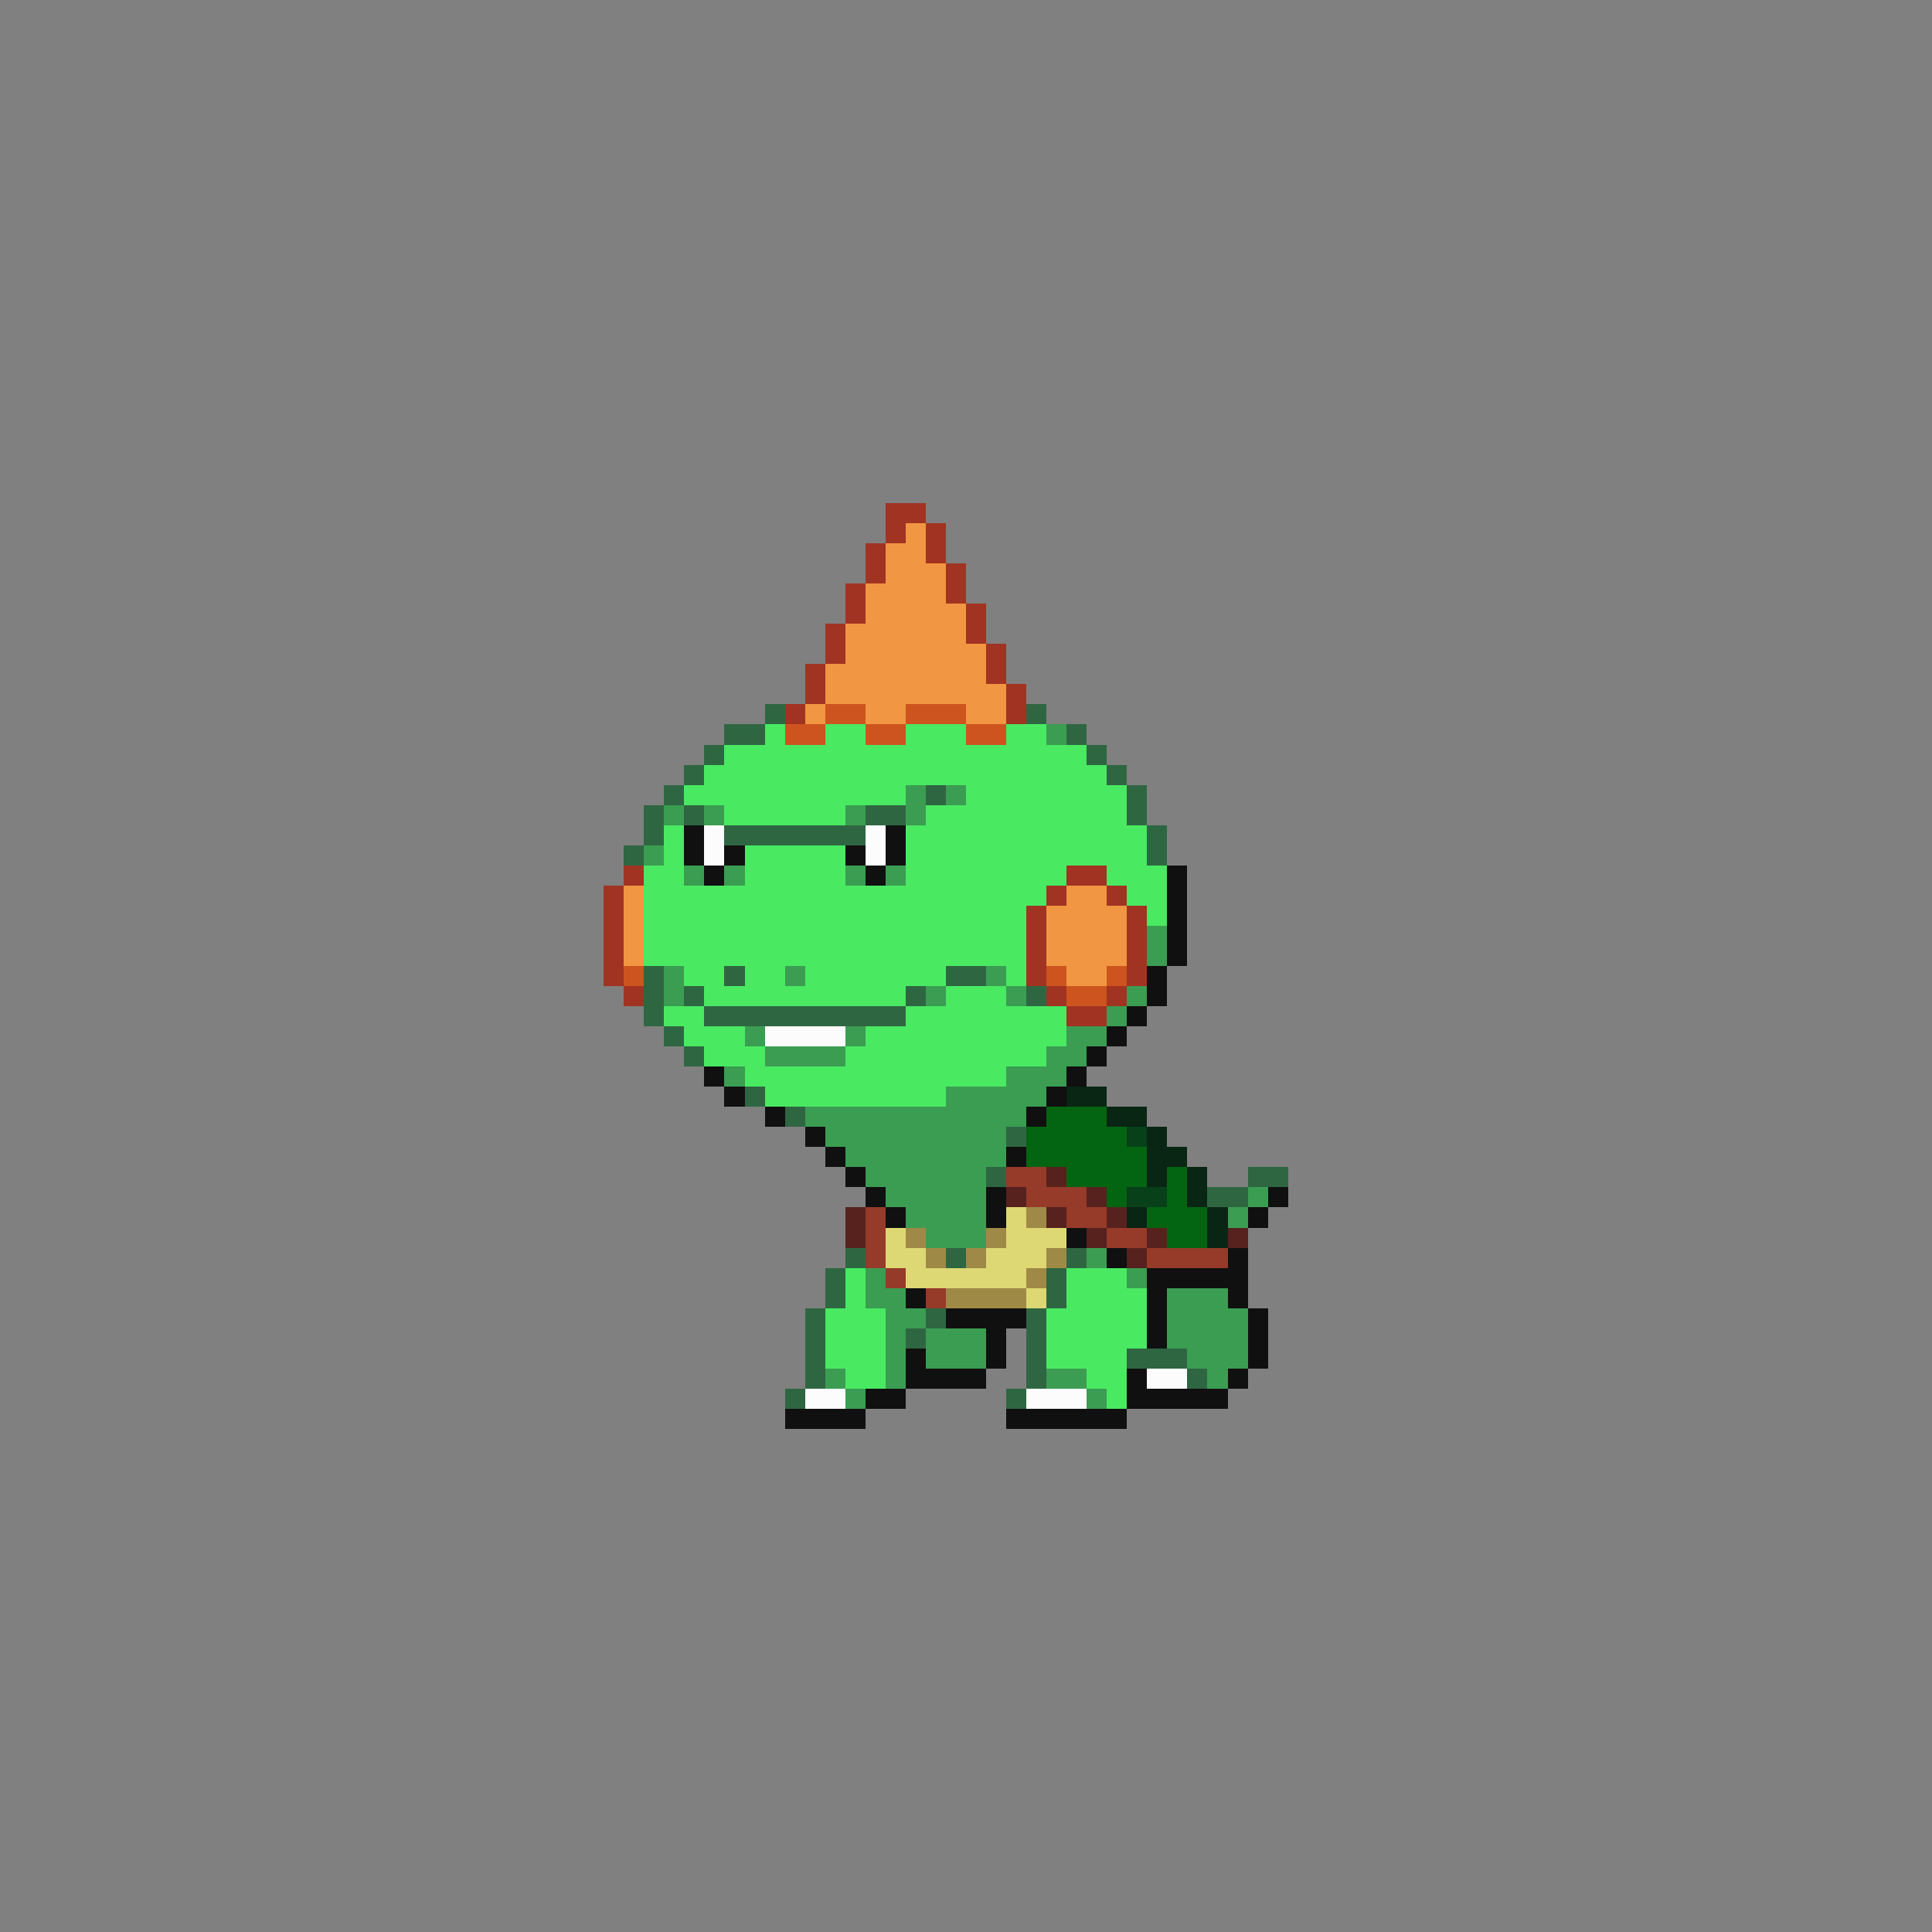 <svg xmlns="http://www.w3.org/2000/svg" viewBox="0 -0.5 96 96" shape-rendering="crispEdges">
<rect x="0" y="-0.5" width="96" height="96" fill="#808080" stroke="none"/>
<path stroke="#a13322" d="M44 25h2M44 26h1M46 26h1M43 27h1M46 27h1M43 28h1M47 28h1M42 29h1M47 29h1M42 30h1M48 30h1M41 31h1M48 31h1M41 32h1M49 32h1M40 33h1M49 33h1M40 34h1M50 34h1M39 35h1M50 35h1M31 43h1M53 43h2M30 44h1M52 44h1M55 44h1M30 45h1M51 45h1M56 45h1M30 46h1M51 46h1M56 46h1M30 47h1M51 47h1M56 47h1M30 48h1M51 48h1M56 48h1M31 49h1M52 49h1M55 49h1M53 50h2" />
<path stroke="#f19642" d="M45 26h1M44 27h2M44 28h3M43 29h4M43 30h5M42 31h6M42 32h7M41 33h8M41 34h9M40 35h1M43 35h2M48 35h2M31 44h1M53 44h2M31 45h1M52 45h4M31 46h1M52 46h4M31 47h1M52 47h4M53 48h2" />
<path stroke="#2f6642" d="M38 35h1M51 35h1M36 36h2M53 36h1M35 37h1M54 37h1M34 38h1M55 38h1M33 39h1M46 39h1M56 39h1M32 40h1M34 40h1M43 40h2M56 40h1M32 41h1M36 41h7M57 41h1M31 42h1M57 42h1M32 48h1M36 48h1M47 48h2M32 49h1M34 49h1M45 49h1M51 49h1M32 50h1M35 50h10M33 51h1M34 52h1M37 54h1M39 55h1M50 56h1M49 58h1M62 58h2M60 59h2M42 62h1M47 62h1M53 62h1M41 63h1M52 63h1M41 64h1M52 64h1M40 65h1M46 65h1M51 65h1M40 66h1M45 66h1M51 66h1M40 67h1M51 67h1M56 67h3M40 68h1M51 68h1M59 68h1M39 69h1M50 69h1" />
<path stroke="#cd541e" d="M41 35h2M45 35h3M39 36h2M43 36h2M48 36h2M31 48h1M52 48h1M55 48h1M53 49h2" />
<path stroke="#49e962" d="M38 36h1M41 36h2M45 36h3M50 36h2M36 37h18M35 38h20M34 39h11M48 39h8M36 40h6M46 40h10M33 41h1M45 41h12M33 42h1M37 42h5M45 42h12M32 43h2M37 43h5M45 43h8M55 43h3M32 44h20M56 44h2M32 45h19M57 45h1M32 46h19M32 47h19M34 48h2M37 48h2M40 48h7M50 48h1M35 49h10M47 49h3M33 50h2M45 50h8M34 51h3M43 51h10M35 52h3M42 52h10M37 53h13M38 54h9M42 63h1M53 63h3M42 64h1M53 64h4M41 65h3M52 65h5M41 66h3M52 66h5M41 67h3M52 67h4M42 68h2M54 68h2M55 69h1" />
<path stroke="#3b9d52" d="M52 36h1M45 39h1M47 39h1M33 40h1M35 40h1M42 40h1M45 40h1M32 42h1M34 43h1M36 43h1M42 43h1M44 43h1M57 46h1M57 47h1M33 48h1M39 48h1M49 48h1M33 49h1M46 49h1M50 49h1M56 49h1M55 50h1M37 51h1M42 51h1M53 51h2M38 52h4M52 52h2M36 53h1M50 53h3M47 54h5M40 55h11M41 56h9M42 57h8M43 58h6M44 59h5M62 59h1M45 60h4M61 60h1M46 61h3M54 62h1M43 63h1M56 63h1M43 64h2M58 64h3M44 65h2M58 65h4M44 66h1M46 66h3M58 66h4M44 67h1M46 67h3M59 67h3M41 68h1M44 68h1M52 68h2M60 68h1M42 69h1M54 69h1" />
<path stroke="#101010" d="M34 41h1M44 41h1M34 42h1M36 42h1M42 42h1M44 42h1M35 43h1M43 43h1M58 43h1M58 44h1M58 45h1M58 46h1M58 47h1M57 48h1M57 49h1M56 50h1M55 51h1M54 52h1M35 53h1M53 53h1M36 54h1M52 54h1M38 55h1M51 55h1M40 56h1M41 57h1M50 57h1M42 58h1M43 59h1M49 59h1M63 59h1M44 60h1M49 60h1M62 60h1M53 61h1M55 62h1M61 62h1M57 63h5M45 64h1M57 64h1M61 64h1M47 65h4M57 65h1M62 65h1M49 66h1M57 66h1M62 66h1M45 67h1M49 67h1M62 67h1M45 68h4M56 68h1M61 68h1M43 69h2M56 69h5M39 70h4M50 70h6" />
<path stroke="#fcfcfc" d="M35 41h1M43 41h1M35 42h1M43 42h1M38 51h4M57 68h2M40 69h2M51 69h3" />
<path stroke="#092514" d="M53 54h2M55 55h2M57 56h1M57 57h2M57 58h1M59 58h1M59 59h1M56 60h1M60 60h1M60 61h1" />
<path stroke="#036511" d="M52 55h3M51 56h5M51 57h6M53 58h4M58 58h1M55 59h1M58 59h1M57 60h3M58 61h2" />
<path stroke="#074019" d="M56 56h1M56 59h2" />
<path stroke="#963a29" d="M50 58h2M51 59h3M43 60h1M53 60h2M43 61h1M55 61h2M43 62h1M57 62h4M44 63h1M46 64h1" />
<path stroke="#57211e" d="M52 58h1M50 59h1M54 59h1M42 60h1M52 60h1M55 60h1M42 61h1M54 61h1M57 61h1M61 61h1M56 62h1" />
<path stroke="#ddd873" d="M50 60h1M44 61h1M50 61h3M44 62h2M49 62h3M45 63h6M51 64h1" />
<path stroke="#9f8947" d="M51 60h1M45 61h1M49 61h1M46 62h1M48 62h1M52 62h1M51 63h1M47 64h4" />
</svg>